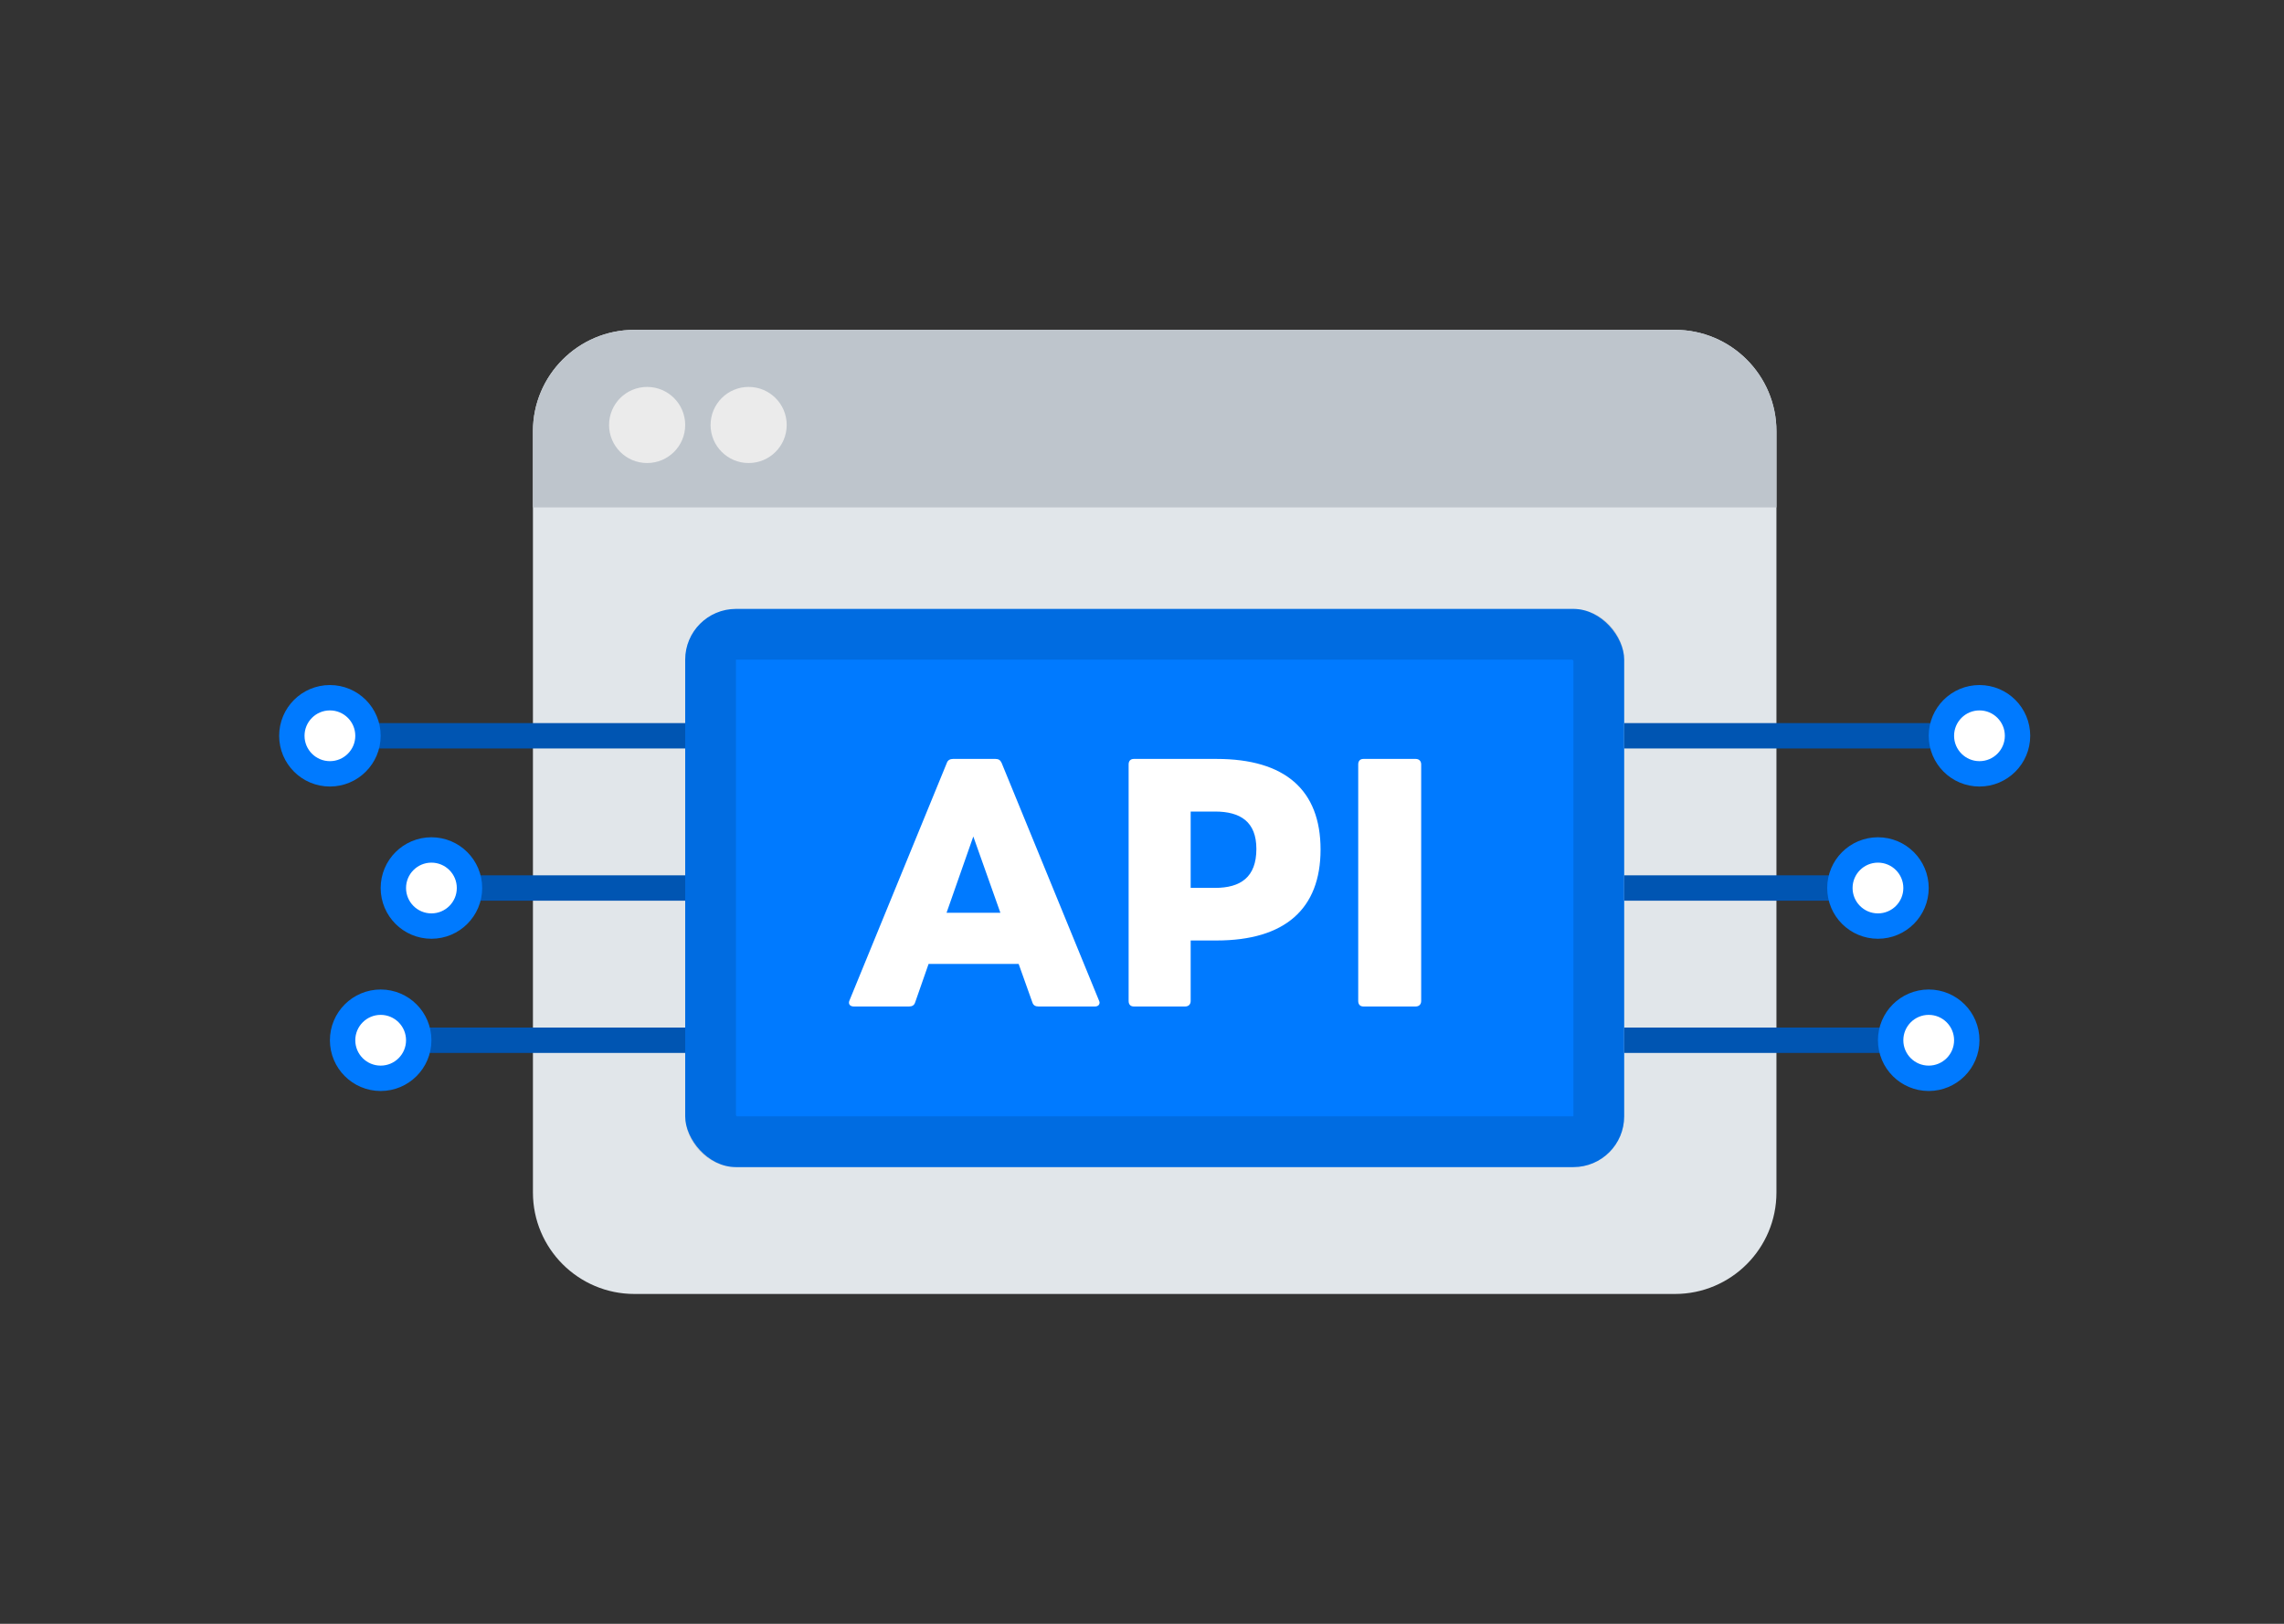 <svg width="90" height="64" viewBox="0 0 90 64" fill="none" xmlns="http://www.w3.org/2000/svg">
<rect x="0" y="0" width="90" height="64" fill="#333333" stroke="none"/>
<g id="Illustration">
<g id="Group 34">
<g id="Group 27">
<path id="Vector 5" d="M66 51H25C22.791 51 21 49.209 21 47V17C21 14.791 22.791 13 25 13H66C68.209 13 70 14.791 70 17V47C70 49.209 68.209 51 66 51Z" fill="#E1E6EA"/>
<path id="Rectangle 572" d="M21 17C21 14.791 22.791 13 25 13H66C68.209 13 70 14.791 70 17V20H21V17Z" fill="#BEC5CC"/>
</g>
<g id="Group 31">
<g id="Rectangle 573">
<rect x="27" y="24" width="37" height="22" rx="2" fill="#007AFF"/>
<rect x="28" y="25" width="35" height="20" rx="1" stroke="black" stroke-opacity="0.12" stroke-width="2"/>
</g>
<g id="API">
<path id="Vector" d="M53.723 39.669C53.592 39.669 53.52 39.586 53.52 39.454V30.128C53.52 29.996 53.592 29.912 53.723 29.912H55.785C55.917 29.912 56.001 29.996 56.001 30.128V39.454C56.001 39.586 55.917 39.669 55.785 39.669H53.723Z" fill="white"/>
<path id="Vector_2" d="M44.676 39.669C44.545 39.669 44.473 39.586 44.473 39.454V30.128C44.473 29.996 44.545 29.912 44.676 29.912H47.937C50.634 29.912 52.036 31.135 52.036 33.484C52.036 35.822 50.634 37.068 47.937 37.068H46.918V39.454C46.918 39.586 46.834 39.669 46.702 39.669H44.676ZM47.877 34.995C48.884 34.995 49.507 34.575 49.507 33.46C49.507 32.393 48.884 31.986 47.877 31.986H46.918V34.995H47.877Z" fill="white"/>
<path id="Vector_3" d="M33.642 39.669C33.486 39.669 33.414 39.562 33.474 39.43L37.31 30.068C37.346 29.96 37.442 29.912 37.55 29.912H39.228C39.348 29.912 39.42 29.96 39.468 30.068L43.303 39.43C43.316 39.466 43.328 39.49 43.328 39.514C43.328 39.61 43.255 39.669 43.148 39.669H40.918C40.798 39.669 40.714 39.622 40.678 39.502L40.139 37.991H36.591L36.063 39.502C36.027 39.622 35.944 39.669 35.824 39.669H33.642ZM37.298 35.977H39.42L38.353 32.969L37.298 35.977Z" fill="white"/>
</g>
</g>
<g id="Group 32">
<rect id="Rectangle 575" x="14" y="28.5" width="13" height="1" fill="#0055B2"/>
<rect id="Rectangle 576" x="17" y="34.5" width="10" height="1" fill="#0055B2"/>
<rect id="Rectangle 577" x="15" y="40.5" width="12" height="1" fill="#0055B2"/>
<circle id="Ellipse 31" cx="13" cy="29" r="1.5" fill="white" stroke="#007AFF"/>
<circle id="Ellipse 32" cx="15" cy="41" r="1.5" fill="white" stroke="#007AFF"/>
<circle id="Ellipse 30" cx="17" cy="35" r="1.5" fill="white" stroke="#007AFF"/>
</g>
<g id="Group 33">
<rect id="Rectangle 575_2" width="13" height="1" transform="matrix(-1 0 0 1 77 28.5)" fill="#0055B2"/>
<rect id="Rectangle 576_2" width="10" height="1" transform="matrix(-1 0 0 1 74 34.5)" fill="#0055B2"/>
<rect id="Rectangle 577_2" width="12" height="1" transform="matrix(-1 0 0 1 76 40.5)" fill="#0055B2"/>
<circle id="Ellipse 31_2" cx="2" cy="2" r="1.5" transform="matrix(-1 0 0 1 80 27)" fill="white" stroke="#007AFF"/>
<circle id="Ellipse 32_2" cx="2" cy="2" r="1.5" transform="matrix(-1 0 0 1 78 39)" fill="white" stroke="#007AFF"/>
<circle id="Ellipse 30_2" cx="2" cy="2" r="1.5" transform="matrix(-1 0 0 1 76 33)" fill="white" stroke="#007AFF"/>
</g>
<circle id="Ellipse 33" cx="25.5" cy="16.75" r="1.5" fill="#EBEBEB"/>
<circle id="Ellipse 34" cx="29.5" cy="16.75" r="1.5" fill="#EBEBEB"/>
</g>
</g>
</svg>
